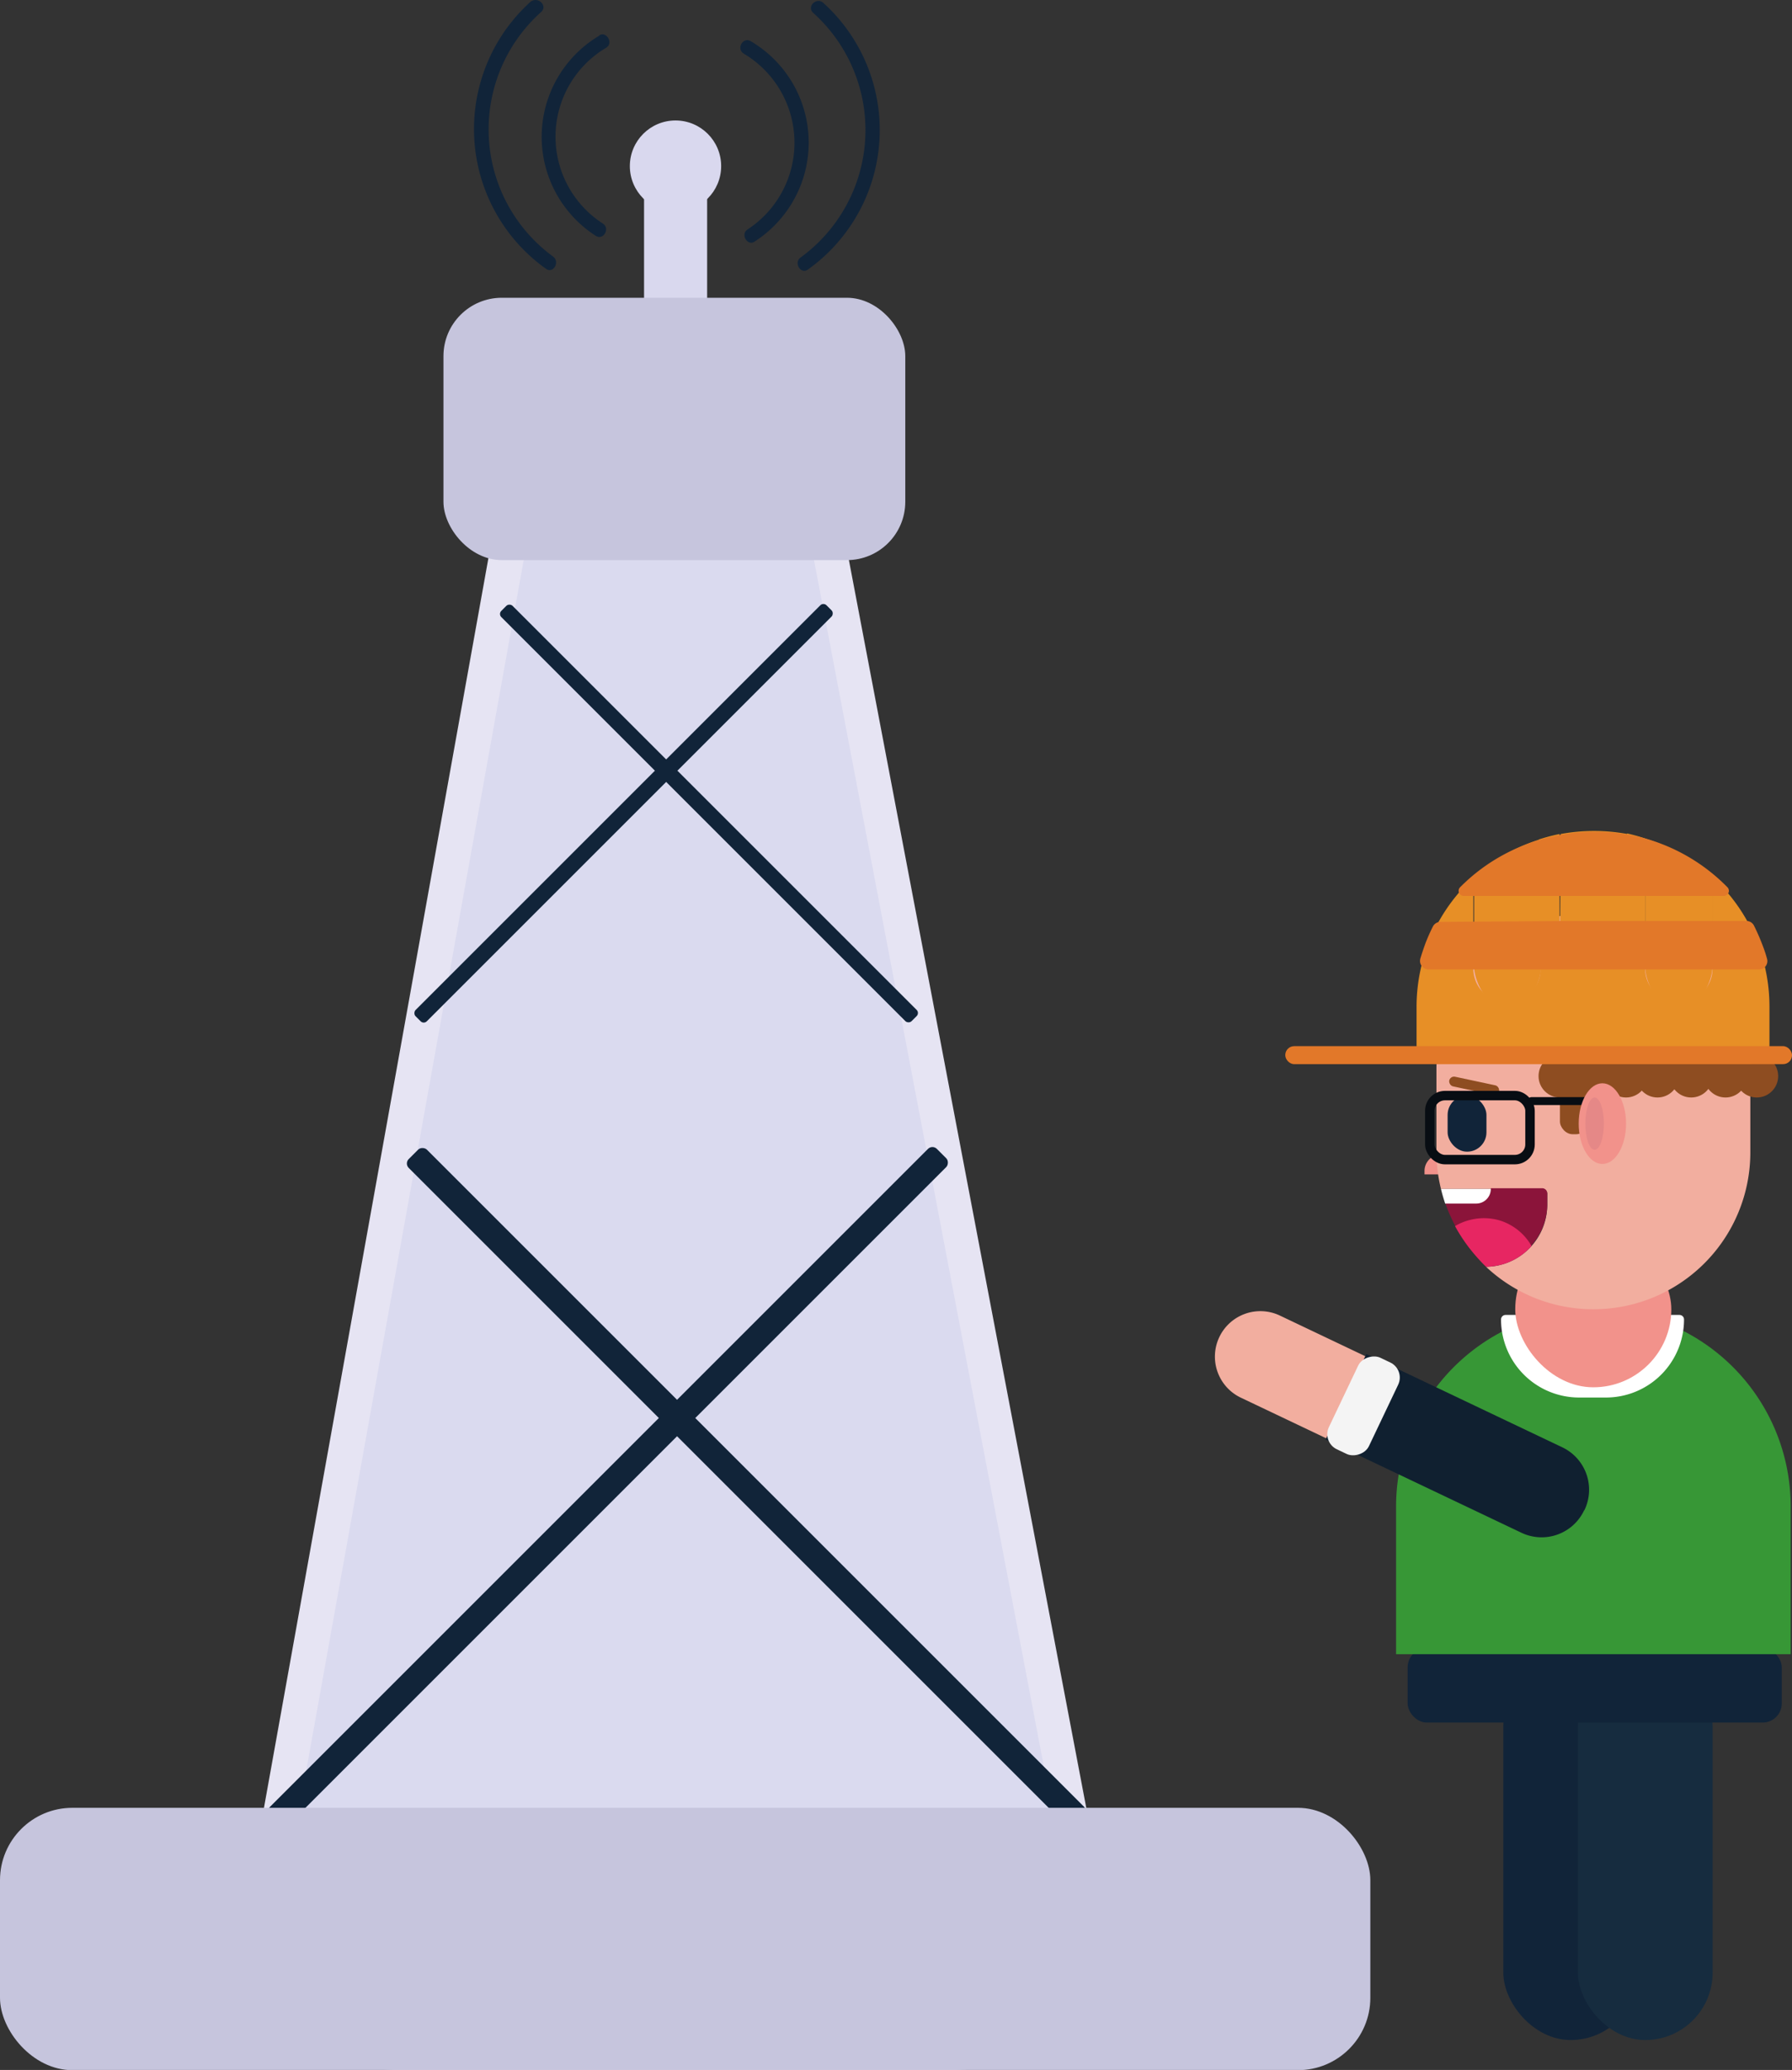<svg xmlns="http://www.w3.org/2000/svg" viewBox="0 0 94.6 109.28"><rect x="0" y="0" width="94.6" height="109.28" fill="#333333" stroke="none"/><defs><style>.cls-1{fill:#112439;}.cls-2{fill:#162c3f;}.cls-3{fill:#379736;}.cls-4{fill:#fff;}.cls-5{fill:#f2928b;}.cls-6{fill:#f2ae9f;}.cls-7{fill:#8b143a;}.cls-8{fill:#8e4d21;}.cls-9{fill:#e78f26;}.cls-10{fill:#e27829;}.cls-11{fill:none;stroke:#080d13;stroke-miterlimit:10;stroke-width:0.5px;}.cls-12{fill:#080d13;}.cls-13{fill:#102030;}.cls-14{fill:#f4f4f4;}.cls-15{fill:#e58887;}.cls-16{fill:#e72662;}.cls-17{fill:#d9d8ee;}.cls-18{fill:#e6e4f3;}.cls-19{fill:#dadaef;}.cls-20{fill:#c6c5dd;}</style></defs><title>Tipofabricacion</title><g id="Capa_2" data-name="Capa 2"><g id="Capa_5" data-name="Capa 5"><rect class="cls-1" x="79.36" y="87.61" width="7.11" height="20.09" rx="3.56"/><rect class="cls-2" x="83.3" y="87.61" width="7.11" height="20.09" rx="3.56"/><rect class="cls-1" x="74.31" y="87.01" width="19.75" height="3.93" rx="1.01"/><path class="cls-3" d="M84.11,69.12h0A10.41,10.41,0,0,1,94.53,79.54v7.79a0,0,0,0,1,0,0H73.7a0,0,0,0,1,0,0V79.54A10.41,10.41,0,0,1,84.11,69.12Z"/><path class="cls-4" d="M79.47,69.42h9.19a.24.24,0,0,1,.24.24v0a4.12,4.12,0,0,1-4.12,4.12H83.36a4.12,4.12,0,0,1-4.12-4.12v0a.24.24,0,0,1,.24-.24Z"/><rect class="cls-5" x="79.99" y="65" width="8.24" height="8.24" rx="4.12"/><path class="cls-5" d="M76.07,60.95h0a.87.87,0,0,1,.87.87V62a0,0,0,0,1,0,0H75.2a0,0,0,0,1,0,0v-.2A.87.87,0,0,1,76.07,60.95Z"/><path class="cls-6" d="M84.11,48.17h0a8.29,8.29,0,0,0-8.28,8.29v4.38a8.16,8.16,0,0,0,.24,1.93h5.35a.27.27,0,0,1,.26.27v.57a3.28,3.28,0,0,1-3.23,3.27,8.26,8.26,0,0,0,5.66,2.24h0a8.28,8.28,0,0,0,8.29-8.28V56.46A8.29,8.29,0,0,0,84.11,48.17Z"/><path class="cls-7" d="M81.68,63.61V63a.27.27,0,0,0-.26-.27H78.7a.77.77,0,0,1-.77.77H76.29a8.32,8.32,0,0,0,2.16,3.34A3.28,3.28,0,0,0,81.68,63.61Z"/><path class="cls-4" d="M78.7,62.77H76.07c.06.26.14.52.22.77h1.64A.77.77,0,0,0,78.7,62.77Z"/><rect class="cls-1" x="76.42" y="57.84" width="2.05" height="2.96" rx="1.02"/><rect class="cls-8" x="82.35" y="55.04" width="1.51" height="4.84" rx="0.67"/><circle class="cls-8" cx="82.35" cy="56.81" r="1.13"/><circle class="cls-8" cx="84.13" cy="56.81" r="1.13"/><circle class="cls-8" cx="85.84" cy="56.81" r="1.13"/><circle class="cls-8" cx="87.5" cy="56.81" r="1.13"/><circle class="cls-8" cx="89.28" cy="56.81" r="1.13"/><circle class="cls-8" cx="91.09" cy="56.81" r="1.13"/><circle class="cls-8" cx="92.74" cy="56.81" r="1.13"/><rect class="cls-8" x="76.48" y="57.06" width="2.69" height="0.52" rx="0.26" transform="translate(13.69 -14.99) rotate(12.06)"/><path class="cls-9" d="M90.4,46.3V51a1.78,1.78,0,1,1-3.55,0V44.89a1.92,1.92,0,0,1,.1-.59A9.13,9.13,0,0,0,85.89,44c0,.06,0,.11,0,.16v6.07a1.78,1.78,0,0,1-3.56,0V44.19a1,1,0,0,1,0-.16,9.86,9.86,0,0,0-1.1.29,1.75,1.75,0,0,1,.1.57V51a1.78,1.78,0,1,1-3.55,0V46.34a9.25,9.25,0,0,0-3,6.82v2a1,1,0,0,0,1,1H92.41a1,1,0,0,0,1-1v-2A9.28,9.28,0,0,0,90.4,46.3Z"/><path class="cls-9" d="M86.85,51c0,1,.79,2.32,1.78,2.32S90.4,51.93,90.4,51V46.3a9.45,9.45,0,0,0-3.45-2,1.92,1.92,0,0,0-.1.59Z"/><path class="cls-9" d="M79.6,53.27c1,0,1.77-1.34,1.77-2.32V44.89a1.75,1.75,0,0,0-.1-.57,9.09,9.09,0,0,0-3.45,2V51C77.82,51.93,78.61,53.27,79.6,53.27Z"/><path class="cls-9" d="M82.35,50.26c0,1,.8,2.46,1.78,2.46s1.78-1.48,1.78-2.46V44.19s0-.1,0-.16a9.76,9.76,0,0,0-3.52,0,1,1,0,0,0,0,.16Z"/><rect class="cls-10" x="67.85" y="55.23" width="26.75" height="0.95" rx="0.47"/><rect class="cls-11" x="75.48" y="57.84" width="5.29" height="3.38" rx="0.8"/><rect class="cls-12" x="80.64" y="57.92" width="4.08" height="0.42" rx="0.21"/><path class="cls-6" d="M67.46,67.13h4.79a0,0,0,0,1,0,0v9.76a2.4,2.4,0,0,1-2.4,2.4h0a2.4,2.4,0,0,1-2.4-2.4V67.13a0,0,0,0,1,0,0Z" transform="translate(165.98 41.59) rotate(115.45)"/><path class="cls-13" d="M77.33,69.79h0a2.48,2.48,0,0,1,2.48,2.48V83.72a0,0,0,0,1,0,0h-5a0,0,0,0,1,0,0V72.26a2.48,2.48,0,0,1,2.48-2.48Z" transform="translate(179.87 39.91) rotate(115.45)"/><rect class="cls-14" x="69.3" y="73.04" width="5.35" height="2.34" rx="0.88" transform="translate(169.92 41.12) rotate(115.45)"/><ellipse class="cls-5" cx="84.59" cy="59.32" rx="1.25" ry="2.13"/><ellipse class="cls-15" cx="84.18" cy="59.32" rx="0.49" ry="1.38"/><path class="cls-16" d="M76.81,64.73a3,3,0,0,1,2.29-.32,2.93,2.93,0,0,1,1.75,1.37,3.25,3.25,0,0,1-1.4.93,3.53,3.53,0,0,1-1,.17,10.07,10.07,0,0,1-.89-1A9,9,0,0,1,76.81,64.73Z"/><path class="cls-10" d="M77.07,46.85a.27.27,0,0,0,.2.45l6.94,0H91a.27.27,0,0,0,.2-.45,9.8,9.8,0,0,0-4.48-2.62,10.21,10.21,0,0,0-6.78.61A9.73,9.73,0,0,0,77.07,46.85Z"/><path class="cls-10" d="M75.65,48.9a.45.45,0,0,1,.39-.23l7.07-.05h9.08a.45.45,0,0,1,.4.24,11.24,11.24,0,0,1,.47,1.08,6.53,6.53,0,0,1,.22.67.44.44,0,0,1-.43.57l-9.44,0-8,0a.45.45,0,0,1-.43-.57q.11-.37.27-.81A9.48,9.48,0,0,1,75.65,48.9Z"/></g><g id="Capa_7" data-name="Capa 7"><rect class="cls-17" x="34" y="7.68" width="3.33" height="9.46" rx="0.92"/><circle class="cls-17" cx="35.66" cy="8.77" r="2.41"/><path class="cls-18" d="M50.25,109.28H21.07a8,8,0,0,1-7.92-9.47L25.82,29.26a8.05,8.05,0,0,1,7.92-6.62h3.09a8,8,0,0,1,7.91,6.54L58.16,99.73A8,8,0,0,1,50.25,109.28Z"/><path class="cls-19" d="M51.16,100.25h-31a4.35,4.35,0,0,1-4.29-5.13L27.61,29.77a4.35,4.35,0,0,1,4.29-3.59h6.83A4.35,4.35,0,0,1,43,29.72L55.45,95.07A4.37,4.37,0,0,1,51.16,100.25Z"/><rect class="cls-1" x="37" y="27.63" width="0.84" height="30.63" rx="0.23" transform="translate(-19.4 39.04) rotate(-45)"/><rect class="cls-1" x="32.5" y="27.59" width="0.84" height="30.68" rx="0.23" transform="translate(25.84 96.57) rotate(-135)"/><rect class="cls-1" x="38.72" y="53.66" width="1.36" height="49.72" rx="0.33" transform="translate(-43.98 50.86) rotate(-45)"/><rect class="cls-1" x="31.42" y="53.61" width="1.36" height="49.8" rx="0.33" transform="translate(-0.72 156.72) rotate(-135)"/><rect class="cls-20" y="95.44" width="72.34" height="13.85" rx="3.82"/><rect class="cls-20" x="23.41" y="15.72" width="24.38" height="13.85" rx="3.08"/><path class="cls-1" d="M31.66,1.87a6.21,6.21,0,0,0-.21,10.58c.4.26.78-.39.37-.65A5.46,5.46,0,0,1,32,2.52c.41-.25,0-.9-.37-.65Z"/><path class="cls-1" d="M28,.1a9.06,9.06,0,0,0,.82,14.09c.39.28.76-.37.37-.65A8.32,8.32,0,0,1,28.57.63C28.93.31,28.4-.22,28,.1Z"/><path class="cls-1" d="M39.26,2.83a5.47,5.47,0,0,1,.21,9.28c-.41.26,0,.91.37.64a6.21,6.21,0,0,0-.2-10.57c-.41-.26-.79.39-.38.65Z"/><path class="cls-1" d="M42.93.68a8.32,8.32,0,0,1-.66,12.91c-.39.27,0,.92.38.64A9.05,9.05,0,0,0,43.46.15c-.36-.32-.89.2-.53.53Z"/></g></g></svg>